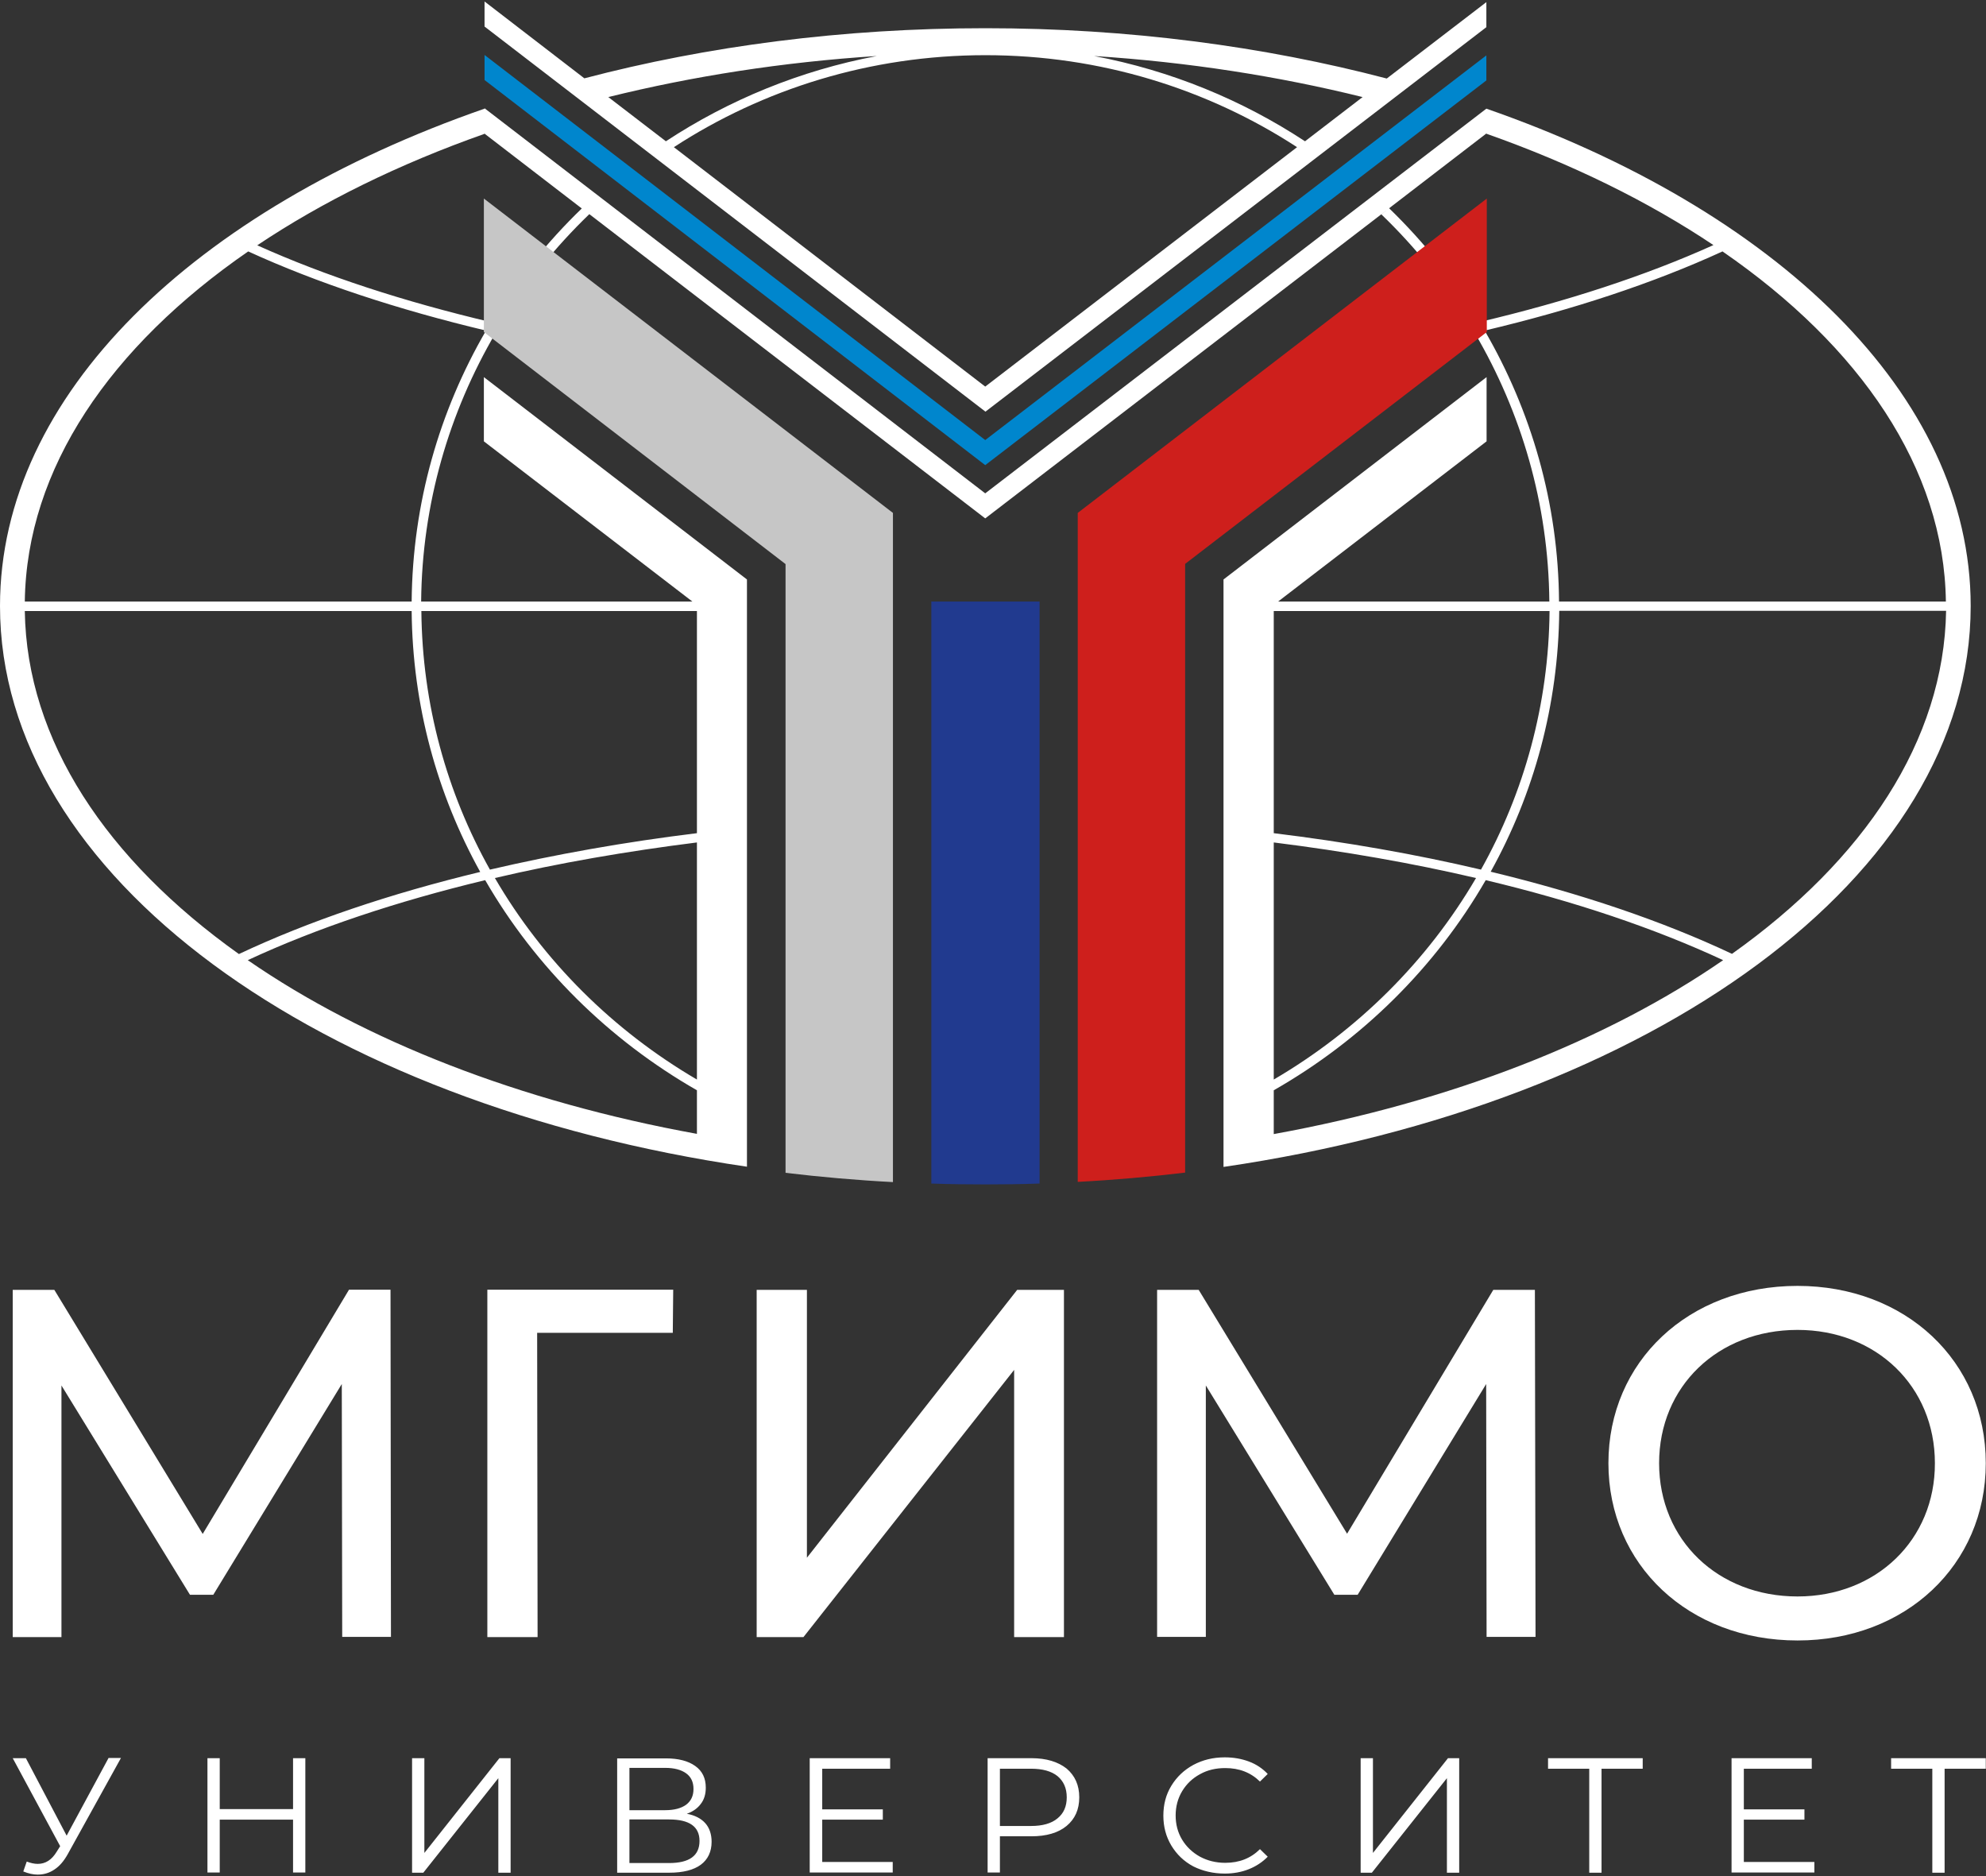 <svg width="90" height="85" viewBox="0 0 90 85" fill="none" xmlns="http://www.w3.org/2000/svg">
<rect x="0" y="0" width="90" height="85" fill="#333333" stroke="none"/>
<g clip-path="url(#clip0_299_2223)">
<path d="M67.358 4.923V6.058C71.228 7.422 74.697 9.13 77.648 11.104C74.56 12.497 70.984 13.661 67.065 14.586C65.922 12.698 64.534 10.971 62.951 9.435L67.358 6.048V4.923L44.648 22.352L21.958 4.904V4.923C8.824 9.492 0 17.878 0 27.456C0 39.705 14.433 50.017 33.85 52.86V52.002V26.254L21.928 17.086V19.996L31.378 27.255H19.085C19.124 22.829 20.355 18.67 22.466 15.073C24.723 15.598 27.088 16.037 29.541 16.39L29.296 15.922C27.01 15.588 24.801 15.168 22.691 14.691C23.814 12.86 25.163 11.19 26.707 9.702L44.648 23.487L62.892 9.483L62.599 9.712C64.143 11.2 65.492 12.869 66.606 14.701C64.456 15.197 62.209 15.617 59.883 15.951L59.648 16.409C62.14 16.056 64.544 15.607 66.831 15.083C68.941 18.679 70.173 22.829 70.212 27.255H57.919L67.368 19.996V17.086L55.446 26.254V51.763V51.992V52.87C74.863 50.027 89.306 39.705 89.306 27.456C89.306 17.878 80.482 9.492 67.358 4.923ZM1.124 27.685H18.655C18.694 31.959 19.808 35.975 21.762 39.505C17.687 40.487 13.984 41.737 10.827 43.225C4.837 38.961 1.212 33.561 1.124 27.685ZM31.583 51.372C23.55 49.913 16.505 47.146 11.228 43.502C14.345 42.052 17.98 40.84 21.987 39.877C24.264 43.817 27.586 47.108 31.583 49.397V51.372ZM31.583 48.911C27.782 46.688 24.616 43.54 22.427 39.781C25.309 39.104 28.388 38.57 31.583 38.169V48.911ZM31.583 27.685V37.749C28.3 38.15 25.153 38.713 22.202 39.4C20.248 35.908 19.134 31.92 19.095 27.685H31.583ZM18.655 27.255H1.124C1.202 21.226 5.003 15.703 11.248 11.391C14.375 12.822 18.02 14.024 22.026 14.978C19.915 18.612 18.694 22.8 18.655 27.255ZM22.251 14.596C18.332 13.671 14.746 12.507 11.658 11.114C14.609 9.139 18.078 7.432 21.948 6.067V6.048L26.365 9.445C24.782 10.971 23.394 12.707 22.251 14.596ZM67.28 14.978C71.277 14.033 74.922 12.831 78.059 11.391C84.303 15.693 88.104 21.226 88.182 27.255H70.651C70.622 22.8 69.391 18.612 67.28 14.978ZM57.723 27.685H70.222C70.182 31.92 69.068 35.908 67.114 39.4C64.153 38.703 61.007 38.15 57.723 37.749V27.685ZM57.723 38.169C60.928 38.57 63.997 39.104 66.889 39.781C64.691 43.54 61.524 46.688 57.723 48.911V38.169ZM57.723 51.382V49.397C61.72 47.117 65.052 43.826 67.329 39.877C71.335 40.831 74.971 42.052 78.088 43.502C72.811 47.146 65.756 49.922 57.723 51.382ZM78.489 43.216C75.332 41.727 71.629 40.478 67.554 39.495C69.508 35.975 70.622 31.949 70.661 27.675H88.192C88.094 33.561 84.479 38.961 78.489 43.216Z" fill="white"/>
<path d="M67.358 3.644V2.509L44.648 19.938L21.958 2.49V3.625L44.648 21.074L67.358 3.644Z" fill="#0086CD"/>
<path d="M67.358 1.231V0.096L62.844 3.558C57.283 2.099 51.127 1.278 44.658 1.278C38.189 1.278 32.042 2.089 26.482 3.549L21.958 0.067V1.202L44.658 18.651L67.358 1.231ZM30.538 6.668C34.583 4.035 39.44 2.5 44.658 2.5C49.876 2.5 54.733 4.035 58.779 6.668L44.648 17.515L30.538 6.668ZM59.14 6.401C56.297 4.532 53.062 3.196 49.583 2.538C53.853 2.814 57.938 3.454 61.749 4.398L59.14 6.401ZM39.733 2.538C36.254 3.196 33.02 4.532 30.176 6.401L27.567 4.398C31.378 3.454 35.463 2.814 39.733 2.538Z" fill="white"/>
<path d="M15.811 58.441L9.186 69.498L2.463 58.441H0.577V74.172H2.785V62.772L8.609 72.255H9.665L15.489 62.706L15.508 74.163H17.717L17.697 58.432H15.811V58.441ZM22.085 58.441V74.172H24.362L24.342 60.387H30.489L30.508 58.432H22.085V58.441ZM46.095 58.441L36.567 70.576V58.441H34.29V74.172H36.41L45.958 62.066V74.172H48.215V58.441H46.095Z" fill="white"/>
<path d="M69.586 74.163L69.557 58.441H67.671L61.046 69.488L54.322 58.441H52.437V74.163H54.645V62.772L60.469 72.255H61.525L67.349 62.706L67.368 74.163H69.586Z" fill="white"/>
<path d="M89.99 79.658H85.7V80.135H87.567V84.847H88.124V80.135H89.99V79.658ZM79.026 84.371V82.443H81.772V81.976H79.026V80.135H82.104V79.658H78.469V84.838H82.222V84.361H79.026V84.371ZM74.433 79.658H70.153V80.135H72.02V84.847H72.577V80.135H74.443V79.658H74.433ZM61.661 84.847H62.169L65.57 80.564V84.847H66.127V79.658H65.619L62.218 83.951V79.658H61.661V84.847ZM55.505 84.886C55.896 84.886 56.267 84.819 56.599 84.685C56.932 84.552 57.215 84.361 57.45 84.122L57.098 83.779C56.687 84.189 56.169 84.399 55.525 84.399C55.104 84.399 54.723 84.304 54.381 84.122C54.039 83.932 53.766 83.674 53.57 83.35C53.375 83.025 53.277 82.663 53.277 82.253C53.277 81.852 53.375 81.48 53.57 81.156C53.766 80.831 54.029 80.574 54.381 80.383C54.723 80.192 55.104 80.106 55.525 80.106C56.16 80.106 56.678 80.306 57.098 80.717L57.45 80.373C57.215 80.125 56.932 79.934 56.599 79.81C56.267 79.686 55.906 79.62 55.505 79.62C54.977 79.62 54.508 79.734 54.078 79.963C53.658 80.192 53.326 80.507 53.082 80.907C52.837 81.308 52.72 81.757 52.72 82.262C52.72 82.758 52.837 83.207 53.082 83.617C53.326 84.017 53.648 84.332 54.078 84.561C54.498 84.771 54.977 84.886 55.505 84.886ZM46.72 82.73H45.313V80.135H46.72C47.248 80.135 47.648 80.249 47.922 80.469C48.196 80.698 48.342 81.012 48.342 81.432C48.342 81.842 48.205 82.157 47.922 82.386C47.648 82.615 47.248 82.73 46.72 82.73ZM46.739 79.658H44.756V84.838H45.313V83.197H46.739C47.414 83.197 47.951 83.044 48.332 82.73C48.714 82.415 48.909 81.986 48.909 81.432C48.909 80.879 48.714 80.45 48.332 80.125C47.941 79.82 47.414 79.658 46.739 79.658ZM37.261 84.371V82.443H40.007V81.976H37.261V80.135H40.339V79.658H36.694V84.838H40.456V84.361H37.261V84.371ZM30.323 84.409H28.524V82.434H30.323C31.241 82.434 31.7 82.758 31.7 83.407C31.7 84.075 31.241 84.409 30.323 84.409ZM28.524 80.097H30.147C30.557 80.097 30.87 80.183 31.095 80.345C31.319 80.507 31.427 80.745 31.427 81.051C31.427 81.365 31.319 81.594 31.095 81.766C30.87 81.928 30.557 82.014 30.147 82.014H28.524V80.097ZM31.124 82.176C31.398 82.081 31.613 81.928 31.759 81.728C31.915 81.528 31.984 81.28 31.984 80.993C31.984 80.564 31.828 80.24 31.505 80.011C31.183 79.782 30.743 79.667 30.176 79.667H27.968V84.847H30.323C30.958 84.847 31.437 84.723 31.759 84.485C32.081 84.246 32.248 83.894 32.248 83.445C32.248 83.102 32.15 82.816 31.964 82.606C31.769 82.386 31.485 82.243 31.124 82.176ZM18.674 84.847H19.183L22.583 80.564V84.847H23.14V79.658H22.632L19.231 83.951V79.658H18.674V84.847ZM13.28 79.658V81.966H9.958V79.658H9.401V84.838H9.958V82.443H13.28V84.838H13.837V79.658H13.28ZM4.915 79.658L3.02 83.168L1.173 79.658H0.577L2.727 83.645L2.57 83.894C2.345 84.266 2.062 84.447 1.71 84.447C1.554 84.447 1.388 84.409 1.212 84.342L1.055 84.79C1.29 84.886 1.505 84.933 1.71 84.933C1.984 84.933 2.238 84.857 2.463 84.704C2.697 84.552 2.893 84.323 3.069 84.008L5.482 79.648H4.915V79.658Z" fill="white"/>
<path d="M81.459 72.331C77.853 72.331 75.186 69.775 75.186 66.293C75.186 62.81 77.853 60.254 81.459 60.254C85.026 60.254 87.684 62.81 87.684 66.293C87.694 69.765 85.026 72.331 81.459 72.331ZM89.99 66.293C89.99 61.666 86.355 58.26 81.459 58.26C76.515 58.26 72.889 61.694 72.889 66.293C72.889 70.891 76.524 74.325 81.459 74.325C86.355 74.325 89.99 70.91 89.99 66.293Z" fill="white"/>
<path d="M42.205 27.255V53.623C43.016 53.652 43.828 53.662 44.658 53.662C45.479 53.662 46.3 53.652 47.111 53.623V27.255H42.205Z" fill="#213A8F"/>
<path d="M21.928 8.996V15.044L35.599 25.557V53.137C37.192 53.328 38.814 53.471 40.466 53.557V23.239L21.928 8.996Z" fill="#C6C6C6"/>
<path d="M67.378 15.044V8.996L48.84 23.239V53.547C50.492 53.461 52.114 53.318 53.707 53.127V25.548L67.378 15.044Z" fill="#CE1F1C"/>
</g>
<defs>
<clipPath id="clip0_299_2223">
<rect width="90" height="85" fill="white"/>
</clipPath>
</defs>
</svg>
